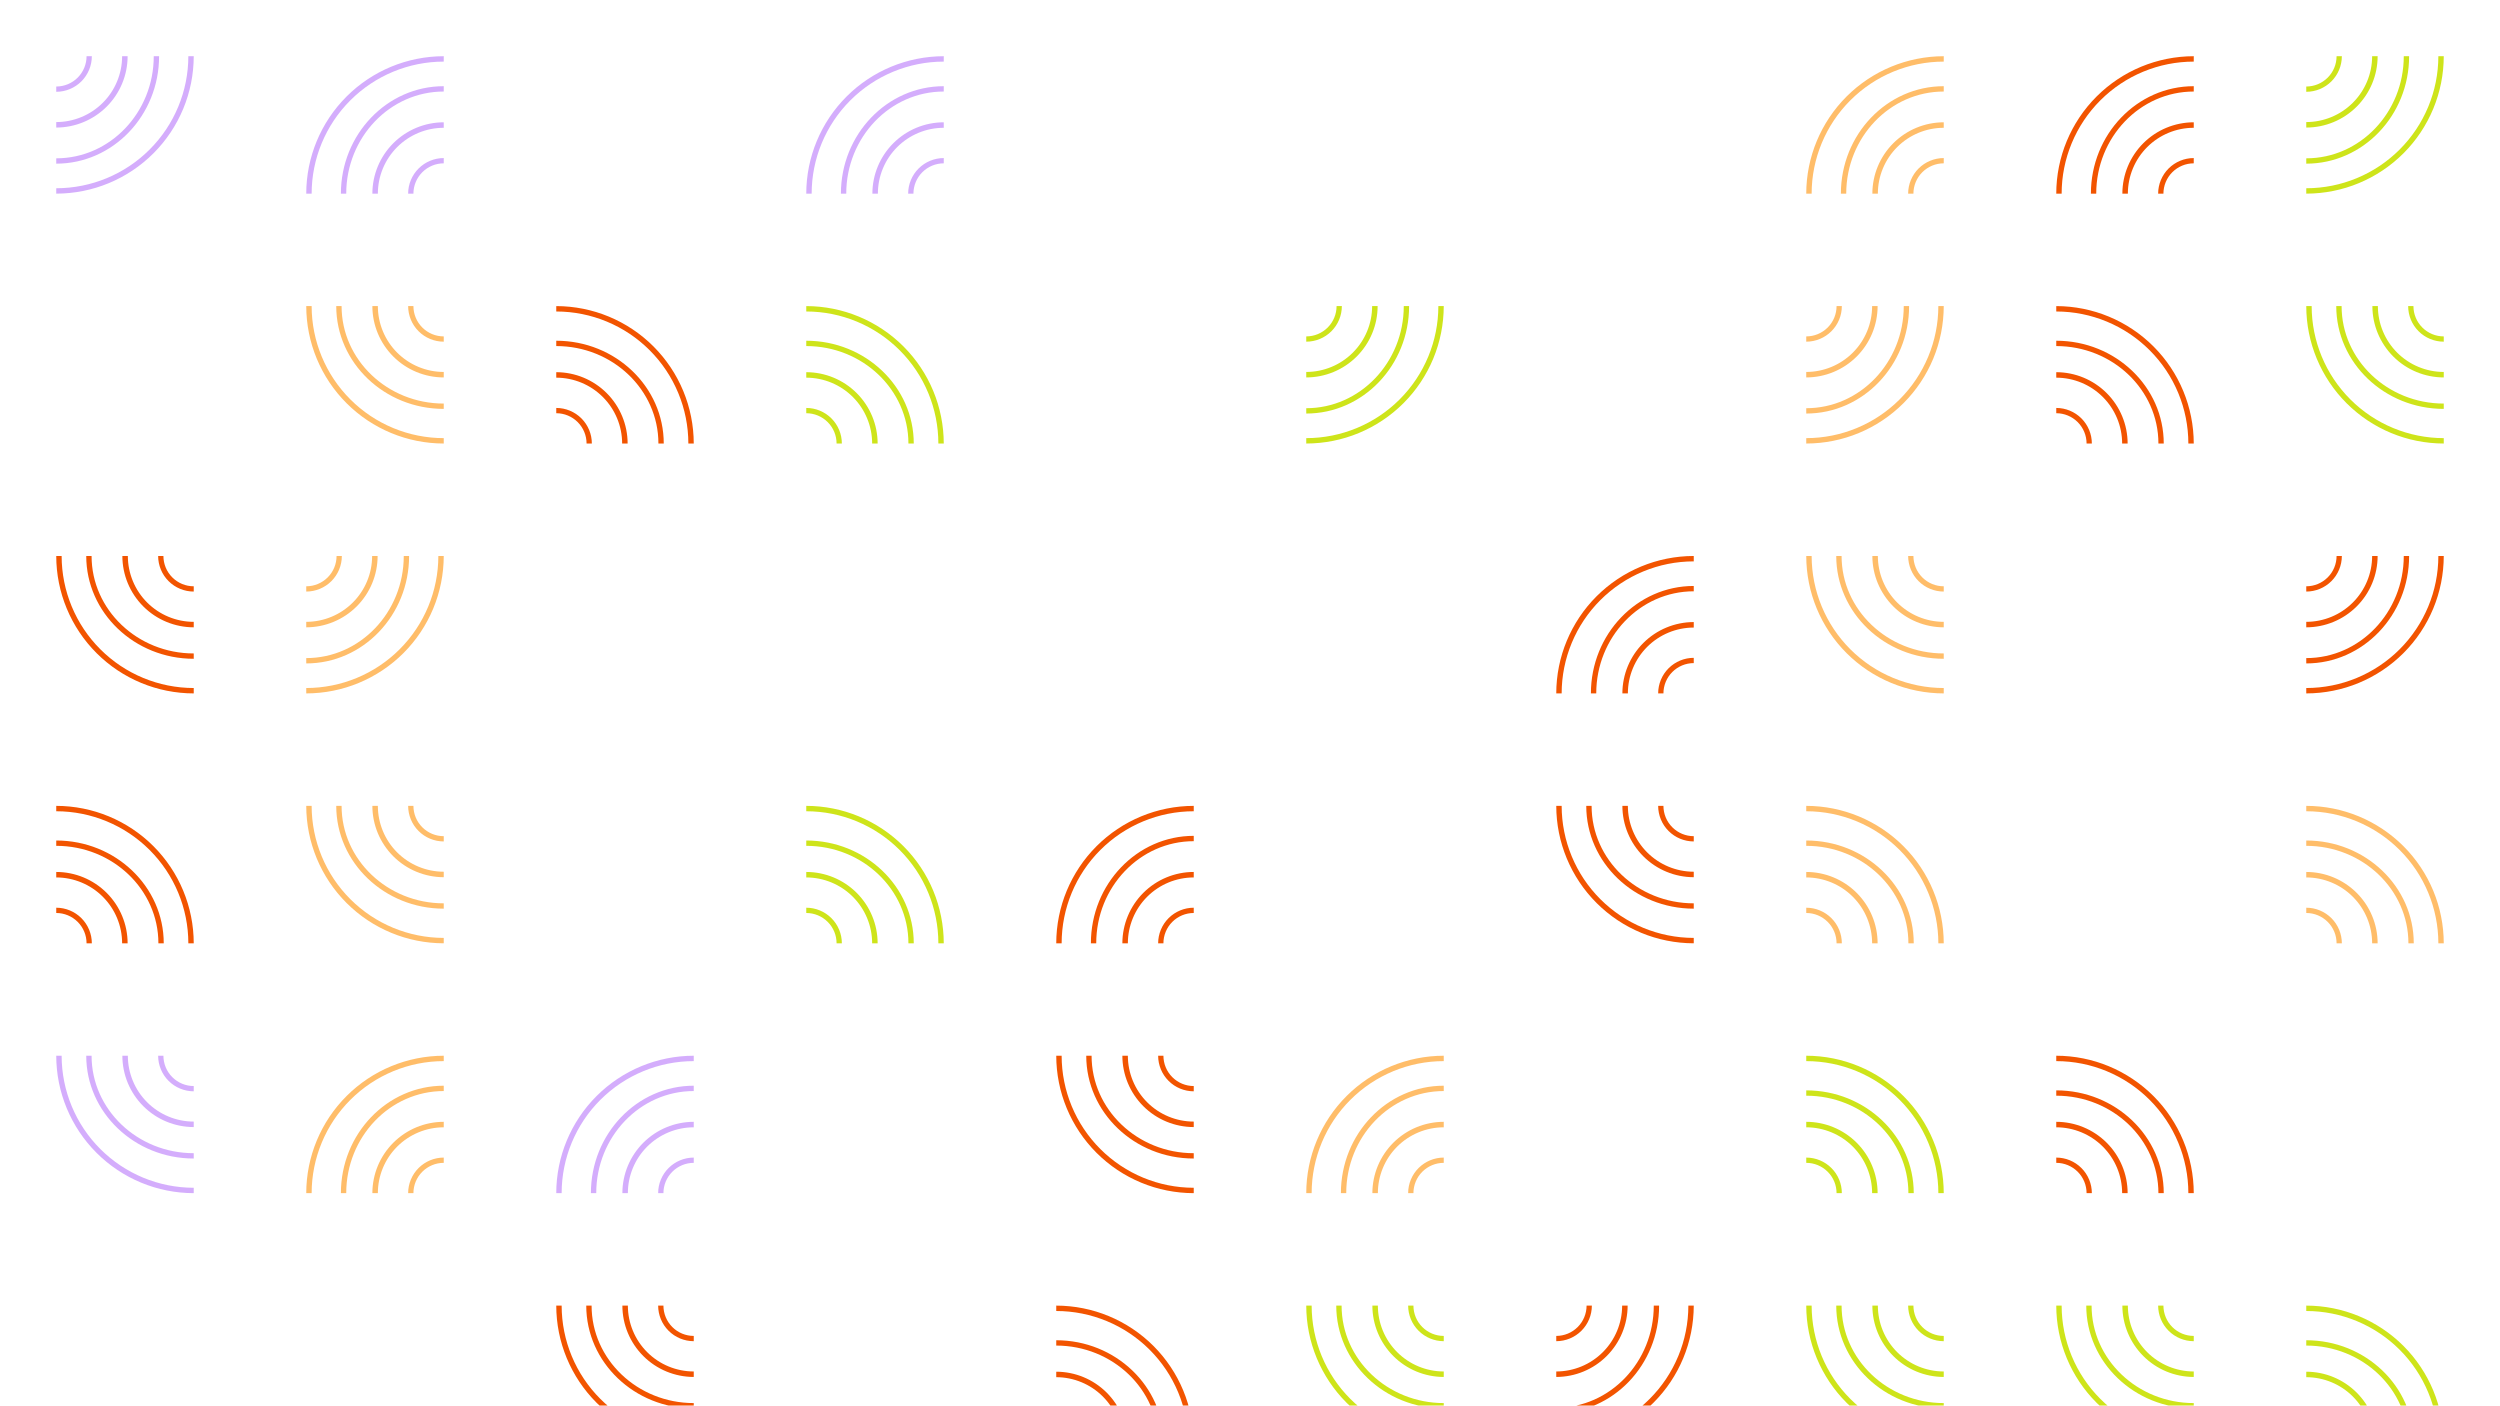<svg width="1366" height="768" viewBox="0 0 1366 768" fill="none" xmlns="http://www.w3.org/2000/svg">
<g clip-path="url(#clip0_58_1456)">
<g clip-path="url(#clip1_58_1456)">
<path d="M30.729 105.808V102.863C49.867 102.841 68.215 95.233 81.747 81.707C95.279 68.181 102.891 49.843 102.913 30.714L105.859 30.714C105.837 50.623 97.914 69.711 83.829 83.789C69.745 97.867 50.648 105.785 30.729 105.808Z" fill="#D4ADFC"/>
<path d="M30.73 89.425L30.73 86.509C60.105 86.509 84.01 61.478 84.01 30.714H86.927C86.927 63.088 61.718 89.425 30.73 89.425Z" fill="#D4ADFC"/>
<path d="M30.729 69.698V66.699C40.274 66.689 49.426 62.894 56.175 56.148C62.925 49.402 66.721 40.255 66.731 30.714L69.731 30.714C69.72 41.05 65.607 50.959 58.295 58.267C50.983 65.575 41.07 69.686 30.729 69.698Z" fill="#D4ADFC"/>
<path d="M30.729 50.157V47.277C35.123 47.272 39.334 45.526 42.441 42.42C45.547 39.315 47.295 35.106 47.3 30.714H50.181C50.175 35.869 48.124 40.811 44.477 44.456C40.831 48.101 35.886 50.151 30.729 50.157Z" fill="#D4ADFC"/>
</g>
<g clip-path="url(#clip2_58_1456)">
<path d="M242.463 30.714V33.66C223.325 33.681 204.978 41.289 191.445 54.815C177.913 68.341 170.301 86.679 170.28 105.808H167.333C167.355 85.899 175.278 66.811 189.363 52.733C203.448 38.656 222.544 30.737 242.463 30.714Z" fill="#D4ADFC"/>
<path d="M242.463 47.097V50.013C213.087 50.013 189.182 75.044 189.182 105.808H186.266C186.266 73.434 211.474 47.097 242.463 47.097Z" fill="#D4ADFC"/>
<path d="M242.463 66.825V69.823C232.918 69.834 223.767 73.628 217.017 80.374C210.268 87.121 206.471 96.267 206.461 105.808H203.461C203.473 95.472 207.586 85.564 214.897 78.255C222.209 70.947 232.123 66.836 242.463 66.825Z" fill="#D4ADFC"/>
<path d="M242.463 86.365V89.245C238.07 89.25 233.858 90.997 230.751 94.102C227.645 97.207 225.897 101.417 225.892 105.808H223.011C223.017 100.653 225.069 95.711 228.715 92.067C232.362 88.422 237.306 86.371 242.463 86.365Z" fill="#D4ADFC"/>
</g>
<g clip-path="url(#clip3_58_1456)">
<path d="M167.333 167.251H170.279C170.301 186.38 177.913 204.718 191.445 218.244C204.978 231.77 223.325 239.378 242.463 239.4V242.345C222.544 242.322 203.448 234.403 189.363 220.326C175.278 206.248 167.355 187.16 167.333 167.251Z" fill="#FFBD69"/>
<path d="M183.723 167.251H186.641C186.641 196.613 211.684 220.506 242.463 220.506V223.421C210.074 223.421 183.723 198.225 183.723 167.251Z" fill="#FFBD69"/>
<path d="M203.461 167.251H206.461C206.471 176.792 210.268 185.939 217.017 192.685C223.767 199.431 232.918 203.226 242.463 203.236V206.235C232.122 206.223 222.209 202.112 214.897 194.804C207.585 187.495 203.472 177.587 203.461 167.251Z" fill="#FFBD69"/>
<path d="M223.011 167.251H225.892C225.897 171.643 227.645 175.852 230.751 178.957C233.858 182.062 238.07 183.809 242.463 183.814V186.694C237.306 186.688 232.362 184.638 228.715 180.993C225.068 177.348 223.017 172.406 223.011 167.251Z" fill="#FFBD69"/>
</g>
<g clip-path="url(#clip4_58_1456)">
<path d="M515.671 30.714V33.66C496.533 33.681 478.185 41.289 464.653 54.815C451.121 68.341 443.509 86.679 443.487 105.808H440.541C440.563 85.899 448.486 66.811 462.57 52.733C476.655 38.656 495.752 30.737 515.671 30.714Z" fill="#D4ADFC"/>
<path d="M515.67 47.097V50.013C486.295 50.013 462.39 75.044 462.39 105.808H459.473C459.473 73.434 484.682 47.097 515.67 47.097Z" fill="#D4ADFC"/>
<path d="M515.671 66.825V69.823C506.126 69.834 496.974 73.628 490.225 80.374C483.475 87.121 479.679 96.267 479.668 105.808H476.668C476.68 95.472 480.793 85.564 488.105 78.255C495.417 70.947 505.33 66.836 515.671 66.825Z" fill="#D4ADFC"/>
<path d="M515.671 86.365V89.245C511.277 89.25 507.065 90.997 503.959 94.102C500.852 97.207 499.105 101.417 499.1 105.808H496.219C496.225 100.653 498.276 95.711 501.923 92.067C505.569 88.422 510.514 86.371 515.671 86.365Z" fill="#D4ADFC"/>
</g>
<g clip-path="url(#clip5_58_1456)">
<path d="M379.067 242.345H376.12C376.098 223.216 368.487 204.878 354.954 191.352C341.422 177.826 323.074 170.218 303.937 170.197V167.251C323.855 167.274 342.952 175.193 357.037 189.27C371.121 203.348 379.044 222.436 379.067 242.345Z" fill="#F25400"/>
<path d="M362.676 242.345H359.758C359.758 212.983 334.715 189.09 303.937 189.09V186.175C336.326 186.175 362.676 211.371 362.676 242.345Z" fill="#F25400"/>
<path d="M342.939 242.345H339.939C339.928 232.804 336.132 223.657 329.382 216.911C322.633 210.165 313.482 206.37 303.937 206.36V203.361C314.277 203.373 324.191 207.484 331.502 214.792C338.814 222.101 342.927 232.009 342.939 242.345Z" fill="#F25400"/>
<path d="M323.388 242.345H320.507C320.502 237.954 318.755 233.744 315.648 230.639C312.542 227.534 308.33 225.787 303.937 225.782V222.902C309.094 222.908 314.038 224.959 317.685 228.603C321.331 232.248 323.382 237.19 323.388 242.345Z" fill="#F25400"/>
</g>
<g clip-path="url(#clip6_58_1456)">
<path d="M515.671 242.345H512.724C512.702 223.216 505.091 204.878 491.558 191.352C478.026 177.826 459.678 170.218 440.541 170.197V167.251C460.459 167.274 479.556 175.193 493.641 189.27C507.725 203.348 515.648 222.436 515.671 242.345Z" fill="#CEE41A"/>
<path d="M499.28 242.345H496.362C496.362 212.983 471.319 189.09 440.541 189.09V186.175C472.93 186.175 499.28 211.371 499.28 242.345Z" fill="#CEE41A"/>
<path d="M479.543 242.345H476.543C476.532 232.804 472.736 223.657 465.986 216.911C459.237 210.165 450.086 206.37 440.541 206.36V203.361C450.881 203.373 460.795 207.484 468.106 214.792C475.418 222.101 479.531 232.009 479.543 242.345Z" fill="#CEE41A"/>
<path d="M459.992 242.345H457.111C457.106 237.954 455.359 233.744 452.252 230.639C449.146 227.534 444.934 225.787 440.541 225.782V222.902C445.698 222.908 450.642 224.959 454.289 228.603C457.935 232.248 459.986 237.19 459.992 242.345Z" fill="#CEE41A"/>
</g>
<g clip-path="url(#clip7_58_1456)">
<path d="M713.736 242.345V239.4C732.874 239.378 751.222 231.77 764.754 218.244C778.286 204.718 785.898 186.38 785.92 167.251H788.866C788.844 187.16 780.921 206.248 766.836 220.326C752.752 234.403 733.655 242.322 713.736 242.345Z" fill="#CEE41A"/>
<path d="M713.736 225.962V223.046C743.112 223.046 767.017 198.015 767.017 167.251H769.934C769.934 199.625 744.725 225.962 713.736 225.962Z" fill="#CEE41A"/>
<path d="M713.736 206.235V203.236C723.281 203.226 732.432 199.431 739.182 192.685C745.931 185.939 749.728 176.792 749.738 167.251H752.738C752.727 177.587 748.614 187.495 741.302 194.804C733.99 202.112 724.076 206.223 713.736 206.235Z" fill="#CEE41A"/>
<path d="M713.737 186.694V183.814C718.13 183.809 722.342 182.062 725.448 178.957C728.555 175.852 730.302 171.642 730.307 167.251H733.188C733.183 172.406 731.131 177.348 727.485 180.993C723.838 184.637 718.894 186.688 713.737 186.694Z" fill="#CEE41A"/>
</g>
<g clip-path="url(#clip8_58_1456)">
<path d="M1062.06 30.714V33.66C1042.92 33.681 1024.58 41.289 1011.04 54.815C997.512 68.341 989.9 86.679 989.878 105.808H986.932C986.954 85.899 994.877 66.811 1008.96 52.733C1023.05 38.656 1042.14 30.737 1062.06 30.714Z" fill="#FFBD69"/>
<path d="M1062.06 47.097V50.013C1032.69 50.013 1008.78 75.044 1008.78 105.808H1005.86C1005.86 73.434 1031.07 47.097 1062.06 47.097Z" fill="#FFBD69"/>
<path d="M1062.06 66.825V69.823C1052.52 69.834 1043.37 73.628 1036.62 80.374C1029.87 87.121 1026.07 96.267 1026.06 105.808H1023.06C1023.07 95.472 1027.18 85.564 1034.5 78.255C1041.81 70.947 1051.72 66.836 1062.06 66.825Z" fill="#FFBD69"/>
<path d="M1062.06 86.365V89.245C1057.67 89.25 1053.46 90.997 1050.35 94.102C1047.24 97.207 1045.5 101.417 1045.49 105.808H1042.61C1042.62 100.653 1044.67 95.711 1048.31 92.067C1051.96 88.422 1056.9 86.371 1062.06 86.365Z" fill="#FFBD69"/>
</g>
<g clip-path="url(#clip9_58_1456)">
<path d="M986.932 242.345V239.4C1006.07 239.378 1024.42 231.77 1037.95 218.244C1051.48 204.718 1059.09 186.38 1059.11 167.251H1062.06C1062.04 187.16 1054.12 206.248 1040.03 220.326C1025.95 234.403 1006.85 242.322 986.932 242.345Z" fill="#FFBD69"/>
<path d="M986.932 225.962V223.046C1016.31 223.046 1040.21 198.015 1040.21 167.251H1043.13C1043.13 199.625 1017.92 225.962 986.932 225.962Z" fill="#FFBD69"/>
<path d="M986.931 206.235V203.236C996.477 203.226 1005.63 199.431 1012.38 192.685C1019.13 185.939 1022.92 176.792 1022.93 167.251H1025.93C1025.92 177.587 1021.81 187.495 1014.5 194.804C1007.19 202.112 997.272 206.223 986.931 206.235Z" fill="#FFBD69"/>
<path d="M986.932 186.694V183.814C991.325 183.809 995.537 182.062 998.644 178.957C1001.75 175.852 1003.5 171.642 1003.5 167.251H1006.38C1006.38 172.406 1004.33 177.348 1000.68 180.993C997.033 184.637 992.089 186.688 986.932 186.694Z" fill="#FFBD69"/>
</g>
<g clip-path="url(#clip10_58_1456)">
<path d="M1198.67 30.714V33.66C1179.53 33.681 1161.18 41.289 1147.65 54.815C1134.12 68.341 1126.5 86.679 1126.48 105.808H1123.54C1123.56 85.899 1131.48 66.811 1145.57 52.733C1159.65 38.656 1178.75 30.737 1198.67 30.714Z" fill="#F25400"/>
<path d="M1198.67 47.097V50.013C1169.29 50.013 1145.38 75.044 1145.38 105.808H1142.47C1142.47 73.434 1167.68 47.097 1198.67 47.097Z" fill="#F25400"/>
<path d="M1198.67 66.825V69.823C1189.12 69.834 1179.97 73.628 1173.22 80.374C1166.47 87.121 1162.67 96.267 1162.66 105.808H1159.66C1159.67 95.472 1163.79 85.564 1171.1 78.255C1178.41 70.947 1188.32 66.836 1198.67 66.825Z" fill="#F25400"/>
<path d="M1198.66 86.365V89.245C1194.27 89.25 1190.06 90.997 1186.95 94.102C1183.85 97.207 1182.1 101.417 1182.09 105.808H1179.21C1179.22 100.653 1181.27 95.711 1184.92 92.067C1188.56 88.422 1193.51 86.371 1198.66 86.365Z" fill="#F25400"/>
</g>
<g clip-path="url(#clip11_58_1456)">
<path d="M1260.14 105.808V102.863C1279.28 102.841 1297.62 95.233 1311.16 81.707C1324.69 68.181 1332.3 49.843 1332.32 30.714L1335.27 30.714C1335.25 50.623 1327.32 69.711 1313.24 83.789C1299.15 97.867 1280.06 105.785 1260.14 105.808Z" fill="#CEE41A"/>
<path d="M1260.14 89.425V86.509C1289.51 86.509 1313.42 61.478 1313.42 30.714H1316.34C1316.34 63.088 1291.13 89.425 1260.14 89.425Z" fill="#CEE41A"/>
<path d="M1260.14 69.698V66.699C1269.68 66.689 1278.83 62.894 1285.58 56.148C1292.33 49.402 1296.13 40.255 1296.14 30.714L1299.14 30.714C1299.13 41.05 1295.02 50.959 1287.7 58.267C1280.39 65.575 1270.48 69.686 1260.14 69.698Z" fill="#CEE41A"/>
<path d="M1260.14 50.157V47.277C1264.53 47.272 1268.74 45.526 1271.85 42.42C1274.96 39.315 1276.7 35.106 1276.71 30.714H1279.59C1279.58 35.869 1277.53 40.811 1273.89 44.456C1270.24 48.101 1265.3 50.151 1260.14 50.157Z" fill="#CEE41A"/>
</g>
<g clip-path="url(#clip12_58_1456)">
<path d="M1198.67 242.345H1195.72C1195.7 223.216 1188.09 204.878 1174.55 191.352C1161.02 177.826 1142.67 170.218 1123.54 170.197V167.251C1143.45 167.274 1162.55 175.193 1176.64 189.27C1190.72 203.348 1198.64 222.436 1198.67 242.345Z" fill="#F25400"/>
<path d="M1182.27 242.345H1179.36C1179.36 212.983 1154.31 189.09 1123.54 189.09V186.175C1155.92 186.175 1182.27 211.371 1182.27 242.345Z" fill="#F25400"/>
<path d="M1162.54 242.345H1159.54C1159.53 232.804 1155.73 223.657 1148.98 216.911C1142.23 210.165 1133.08 206.37 1123.54 206.36V203.361C1133.88 203.373 1143.79 207.484 1151.1 214.792C1158.41 222.101 1162.53 232.009 1162.54 242.345Z" fill="#F25400"/>
<path d="M1142.99 242.345H1140.11C1140.1 237.954 1138.35 233.744 1135.25 230.639C1132.14 227.534 1127.93 225.787 1123.54 225.782V222.902C1128.69 222.908 1133.64 224.959 1137.28 228.603C1140.93 232.248 1142.98 237.19 1142.99 242.345Z" fill="#F25400"/>
</g>
<g clip-path="url(#clip13_58_1456)">
<path d="M1260.14 167.251H1263.09C1263.11 186.38 1270.72 204.718 1284.25 218.244C1297.78 231.77 1316.13 239.378 1335.27 239.4V242.345C1315.35 242.322 1296.25 234.403 1282.17 220.326C1268.08 206.248 1260.16 187.16 1260.14 167.251Z" fill="#CEE41A"/>
<path d="M1276.53 167.251H1279.45C1279.45 196.613 1304.49 220.506 1335.27 220.506V223.421C1302.88 223.421 1276.53 198.225 1276.53 167.251Z" fill="#CEE41A"/>
<path d="M1296.27 167.251H1299.27C1299.28 176.792 1303.07 185.939 1309.82 192.685C1316.57 199.431 1325.72 203.226 1335.27 203.236V206.235C1324.93 206.223 1315.01 202.112 1307.7 194.804C1300.39 187.495 1296.28 177.587 1296.27 167.251Z" fill="#CEE41A"/>
<path d="M1315.82 167.251H1318.7C1318.7 171.643 1320.45 175.852 1323.56 178.957C1326.66 182.062 1330.88 183.809 1335.27 183.814V186.694C1330.11 186.688 1325.17 184.638 1321.52 180.993C1317.87 177.348 1315.82 172.406 1315.82 167.251Z" fill="#CEE41A"/>
</g>
<g clip-path="url(#clip14_58_1456)">
<path d="M30.729 303.788H33.676C33.697 322.917 41.309 341.255 54.842 354.781C68.374 368.307 86.722 375.915 105.859 375.937V378.882C85.941 378.859 66.844 370.94 52.759 356.863C38.675 342.785 30.752 323.697 30.729 303.788Z" fill="#F25400"/>
<path d="M47.12 303.788H50.038C50.038 333.15 75.081 357.043 105.859 357.043V359.958C73.47 359.958 47.12 334.762 47.12 303.788Z" fill="#F25400"/>
<path d="M66.857 303.788H69.857C69.868 313.329 73.664 322.476 80.413 329.222C87.163 335.968 96.314 339.763 105.859 339.773V342.772C95.519 342.76 85.605 338.649 78.294 331.341C70.982 324.032 66.869 314.124 66.857 303.788Z" fill="#F25400"/>
<path d="M86.407 303.788H89.289C89.294 308.179 91.041 312.389 94.148 315.494C97.254 318.599 101.466 320.346 105.859 320.351V323.231C100.702 323.225 95.758 321.174 92.111 317.53C88.465 313.885 86.413 308.943 86.407 303.788Z" fill="#F25400"/>
</g>
<g clip-path="url(#clip15_58_1456)">
<path d="M167.333 378.882V375.937C186.471 375.915 204.818 368.307 218.351 354.781C231.883 341.255 239.495 322.917 239.516 303.788H242.463C242.44 323.697 234.518 342.785 220.433 356.863C206.348 370.94 187.252 378.859 167.333 378.882Z" fill="#FFBD69"/>
<path d="M167.333 362.499V359.583C196.709 359.583 220.614 334.552 220.614 303.788H223.53C223.53 336.162 198.322 362.499 167.333 362.499Z" fill="#FFBD69"/>
<path d="M167.333 342.772V339.773C176.878 339.763 186.029 335.968 192.779 329.222C199.528 322.476 203.324 313.329 203.335 303.788H206.335C206.323 314.124 202.21 324.032 194.899 331.341C187.587 338.649 177.673 342.76 167.333 342.772Z" fill="#FFBD69"/>
<path d="M167.333 323.231V320.351C171.726 320.346 175.938 318.599 179.045 315.494C182.151 312.389 183.898 308.179 183.903 303.788H186.785C186.779 308.943 184.727 313.885 181.081 317.53C177.434 321.174 172.49 323.225 167.333 323.231Z" fill="#FFBD69"/>
</g>
<g clip-path="url(#clip16_58_1456)">
<path d="M105.859 515.419H102.913C102.891 496.29 95.279 477.952 81.747 464.426C68.215 450.9 49.867 443.292 30.73 443.27L30.73 440.325C50.648 440.348 69.745 448.267 83.83 462.344C97.914 476.422 105.837 495.51 105.859 515.419Z" fill="#F25400"/>
<path d="M89.469 515.419H86.551C86.551 486.057 61.508 462.164 30.73 462.164V459.249C63.119 459.249 89.469 484.445 89.469 515.419Z" fill="#F25400"/>
<path d="M69.732 515.419H66.732C66.721 505.878 62.925 496.731 56.175 489.985C49.426 483.239 40.275 479.444 30.73 479.434L30.73 476.435C41.07 476.447 50.983 480.558 58.295 487.866C65.607 495.174 69.72 505.083 69.732 515.419Z" fill="#F25400"/>
<path d="M50.181 515.419H47.3C47.295 511.027 45.548 506.818 42.441 503.713C39.335 500.608 35.123 498.861 30.73 498.856V495.976C35.887 495.982 40.831 498.032 44.477 501.677C48.124 505.322 50.175 510.264 50.181 515.419Z" fill="#F25400"/>
</g>
<g clip-path="url(#clip17_58_1456)">
<path d="M167.333 440.325H170.279C170.301 459.454 177.913 477.792 191.445 491.318C204.978 504.844 223.325 512.452 242.463 512.473V515.419C222.544 515.396 203.448 507.477 189.363 493.399C175.278 479.322 167.355 460.234 167.333 440.325Z" fill="#FFBD69"/>
<path d="M183.723 440.325H186.641C186.641 469.687 211.684 493.58 242.463 493.58V496.495C210.074 496.495 183.723 471.299 183.723 440.325Z" fill="#FFBD69"/>
<path d="M203.461 440.325H206.461C206.471 449.866 210.268 459.013 217.017 465.759C223.767 472.505 232.918 476.299 242.463 476.31V479.308C232.122 479.297 222.209 475.186 214.897 467.878C207.585 460.569 203.472 450.661 203.461 440.325Z" fill="#FFBD69"/>
<path d="M223.011 440.325H225.892C225.897 444.716 227.645 448.926 230.751 452.031C233.858 455.136 238.07 456.883 242.463 456.888V459.768C237.306 459.762 232.362 457.711 228.715 454.067C225.068 450.422 223.017 445.48 223.011 440.325Z" fill="#FFBD69"/>
</g>
<g clip-path="url(#clip18_58_1456)">
<path d="M515.671 515.419H512.724C512.702 496.29 505.091 477.952 491.558 464.426C478.026 450.9 459.678 443.292 440.541 443.27V440.325C460.459 440.348 479.556 448.267 493.641 462.344C507.725 476.422 515.648 495.51 515.671 515.419Z" fill="#CEE41A"/>
<path d="M499.28 515.419H496.362C496.362 486.057 471.319 462.164 440.541 462.164V459.249C472.93 459.249 499.28 484.445 499.28 515.419Z" fill="#CEE41A"/>
<path d="M479.543 515.419H476.543C476.532 505.878 472.736 496.731 465.986 489.985C459.237 483.239 450.086 479.444 440.541 479.434V476.435C450.881 476.447 460.795 480.558 468.106 487.866C475.418 495.174 479.531 505.083 479.543 515.419Z" fill="#CEE41A"/>
<path d="M459.992 515.419H457.111C457.106 511.027 455.359 506.818 452.252 503.713C449.146 500.608 444.934 498.861 440.541 498.856V495.976C445.698 495.982 450.642 498.032 454.289 501.677C457.935 505.322 459.986 510.264 459.992 515.419Z" fill="#CEE41A"/>
</g>
<g clip-path="url(#clip19_58_1456)">
<path d="M652.262 440.325V443.27C633.125 443.292 614.777 450.9 601.245 464.426C587.712 477.952 580.1 496.29 580.079 515.419H577.132C577.155 495.51 585.077 476.422 599.162 462.344C613.247 448.267 632.344 440.348 652.262 440.325Z" fill="#F25400"/>
<path d="M652.262 456.708V459.624C622.886 459.624 598.981 484.655 598.981 515.419H596.065C596.065 483.045 621.273 456.708 652.262 456.708Z" fill="#F25400"/>
<path d="M652.262 476.435V479.434C642.717 479.444 633.566 483.239 626.817 489.985C620.067 496.731 616.271 505.878 616.26 515.419H613.26C613.272 505.083 617.385 495.175 624.697 487.866C632.008 480.558 641.922 476.447 652.262 476.435Z" fill="#F25400"/>
<path d="M652.262 495.976V498.856C647.869 498.861 643.657 500.608 640.551 503.713C637.444 506.818 635.697 511.027 635.692 515.419H632.811C632.817 510.264 634.868 505.322 638.514 501.677C642.161 498.032 647.105 495.982 652.262 495.976Z" fill="#F25400"/>
</g>
<g clip-path="url(#clip20_58_1456)">
<path d="M925.47 303.788V306.733C906.332 306.755 887.985 314.363 874.452 327.889C860.92 341.415 853.308 359.753 853.286 378.882H850.34C850.362 358.973 858.285 339.885 872.37 325.807C886.454 311.73 905.551 303.811 925.47 303.788Z" fill="#F25400"/>
<path d="M925.47 320.171V323.087C896.094 323.087 872.189 348.118 872.189 378.882H869.272C869.272 346.508 894.481 320.171 925.47 320.171Z" fill="#F25400"/>
<path d="M925.47 339.898V342.897C915.925 342.907 906.774 346.702 900.024 353.448C893.275 360.194 889.478 369.341 889.468 378.882H886.468C886.48 368.546 890.592 358.638 897.904 351.329C905.216 344.021 915.13 339.91 925.47 339.898Z" fill="#F25400"/>
<path d="M925.469 359.439V362.319C921.076 362.324 916.864 364.071 913.758 367.176C910.651 370.281 908.904 374.491 908.899 378.882H906.018C906.024 373.727 908.075 368.785 911.721 365.14C915.368 361.496 920.312 359.445 925.469 359.439Z" fill="#F25400"/>
</g>
<g clip-path="url(#clip21_58_1456)">
<path d="M986.932 303.788H989.878C989.9 322.917 997.512 341.255 1011.04 354.781C1024.58 368.307 1042.92 375.915 1062.06 375.937V378.882C1042.14 378.859 1023.05 370.94 1008.96 356.863C994.877 342.785 986.954 323.697 986.932 303.788Z" fill="#FFBD69"/>
<path d="M1003.32 303.788H1006.24C1006.24 333.15 1031.28 357.043 1062.06 357.043V359.958C1029.67 359.958 1003.32 334.762 1003.32 303.788Z" fill="#FFBD69"/>
<path d="M1023.06 303.788H1026.06C1026.07 313.329 1029.87 322.476 1036.62 329.222C1043.37 335.968 1052.52 339.763 1062.06 339.773V342.772C1051.72 342.76 1041.81 338.649 1034.5 331.341C1027.18 324.032 1023.07 314.124 1023.06 303.788Z" fill="#FFBD69"/>
<path d="M1042.61 303.788H1045.49C1045.5 308.179 1047.24 312.389 1050.35 315.494C1053.46 318.599 1057.67 320.346 1062.06 320.351V323.231C1056.9 323.225 1051.96 321.174 1048.31 317.53C1044.67 313.885 1042.62 308.943 1042.61 303.788Z" fill="#FFBD69"/>
</g>
<g clip-path="url(#clip22_58_1456)">
<path d="M850.34 440.325H853.286C853.308 459.454 860.92 477.792 874.452 491.318C887.984 504.844 906.332 512.452 925.47 512.473V515.419C905.551 515.396 886.454 507.477 872.37 493.399C858.285 479.322 850.362 460.234 850.34 440.325Z" fill="#F25400"/>
<path d="M866.73 440.325H869.648C869.648 469.687 894.691 493.58 925.47 493.58V496.495C893.08 496.495 866.73 471.299 866.73 440.325Z" fill="#F25400"/>
<path d="M886.467 440.325H889.467C889.478 449.866 893.274 459.013 900.024 465.759C906.773 472.505 915.925 476.299 925.47 476.31V479.308C915.129 479.297 905.216 475.186 897.904 467.878C890.592 460.569 886.479 450.661 886.467 440.325Z" fill="#F25400"/>
<path d="M906.018 440.325H908.899C908.904 444.716 910.651 448.926 913.758 452.031C916.865 455.136 921.076 456.883 925.47 456.888V459.768C920.313 459.762 915.368 457.711 911.722 454.067C908.075 450.422 906.024 445.48 906.018 440.325Z" fill="#F25400"/>
</g>
<g clip-path="url(#clip23_58_1456)">
<path d="M1062.06 515.419H1059.12C1059.09 496.29 1051.48 477.952 1037.95 464.426C1024.42 450.9 1006.07 443.292 986.932 443.27V440.325C1006.85 440.348 1025.95 448.267 1040.03 462.344C1054.12 476.422 1062.04 495.51 1062.06 515.419Z" fill="#FFBD69"/>
<path d="M1045.67 515.419H1042.75C1042.75 486.057 1017.71 462.164 986.932 462.164V459.249C1019.32 459.249 1045.67 484.445 1045.67 515.419Z" fill="#FFBD69"/>
<path d="M1025.93 515.419H1022.93C1022.92 505.878 1019.13 496.731 1012.38 489.985C1005.63 483.239 996.477 479.444 986.932 479.434V476.435C997.272 476.447 1007.19 480.558 1014.5 487.866C1021.81 495.174 1025.92 505.083 1025.93 515.419Z" fill="#FFBD69"/>
<path d="M1006.38 515.419H1003.5C1003.5 511.027 1001.75 506.818 998.643 503.713C995.537 500.608 991.325 498.861 986.932 498.856V495.976C992.089 495.982 997.033 498.032 1000.68 501.677C1004.33 505.322 1006.38 510.264 1006.38 515.419Z" fill="#FFBD69"/>
</g>
<g clip-path="url(#clip24_58_1456)">
<path d="M1260.14 378.882V375.937C1279.28 375.915 1297.62 368.307 1311.16 354.781C1324.69 341.255 1332.3 322.917 1332.32 303.788H1335.27C1335.25 323.697 1327.32 342.785 1313.24 356.863C1299.15 370.94 1280.06 378.859 1260.14 378.882Z" fill="#F25400"/>
<path d="M1260.14 362.499V359.583C1289.51 359.583 1313.42 334.552 1313.42 303.788H1316.34C1316.34 336.162 1291.13 362.499 1260.14 362.499Z" fill="#F25400"/>
<path d="M1260.14 342.772V339.773C1269.68 339.763 1278.83 335.968 1285.58 329.222C1292.33 322.476 1296.13 313.329 1296.14 303.788H1299.14C1299.13 314.124 1295.02 324.032 1287.7 331.341C1280.39 338.649 1270.48 342.76 1260.14 342.772Z" fill="#F25400"/>
<path d="M1260.14 323.231V320.351C1264.53 320.346 1268.74 318.599 1271.85 315.494C1274.96 312.389 1276.7 308.179 1276.71 303.788H1279.59C1279.58 308.943 1277.53 313.885 1273.89 317.53C1270.24 321.174 1265.3 323.225 1260.14 323.231Z" fill="#F25400"/>
</g>
<g clip-path="url(#clip25_58_1456)">
<path d="M1335.27 515.419H1332.32C1332.3 496.29 1324.69 477.952 1311.16 464.426C1297.62 450.9 1279.28 443.292 1260.14 443.27V440.325C1280.06 440.348 1299.15 448.267 1313.24 462.344C1327.32 476.422 1335.25 495.51 1335.27 515.419Z" fill="#FFBD69"/>
<path d="M1318.88 515.419H1315.96C1315.96 486.057 1290.92 462.164 1260.14 462.164V459.249C1292.53 459.249 1318.88 484.445 1318.88 515.419Z" fill="#FFBD69"/>
<path d="M1299.14 515.419H1296.14C1296.13 505.878 1292.33 496.731 1285.58 489.985C1278.84 483.239 1269.68 479.444 1260.14 479.434V476.435C1270.48 476.447 1280.39 480.558 1287.7 487.866C1295.02 495.174 1299.13 505.083 1299.14 515.419Z" fill="#FFBD69"/>
<path d="M1279.59 515.419H1276.71C1276.7 511.027 1274.96 506.818 1271.85 503.713C1268.74 500.608 1264.53 498.861 1260.14 498.856V495.976C1265.3 495.982 1270.24 498.032 1273.89 501.677C1277.53 505.322 1279.58 510.264 1279.59 515.419Z" fill="#FFBD69"/>
</g>
<g clip-path="url(#clip26_58_1456)">
<path d="M30.729 576.851H33.676C33.697 595.979 41.309 614.318 54.842 627.843C68.374 641.369 86.722 648.977 105.859 648.999V651.944C85.941 651.921 66.844 644.003 52.759 629.925C38.675 615.847 30.752 596.76 30.729 576.851Z" fill="#D4ADFC"/>
<path d="M47.12 576.851H50.038C50.038 606.212 75.081 630.105 105.859 630.105V633.02C73.47 633.02 47.12 607.824 47.12 576.851Z" fill="#D4ADFC"/>
<path d="M66.857 576.851H69.857C69.868 586.391 73.664 595.538 80.413 602.284C87.163 609.03 96.314 612.825 105.859 612.835V615.834C95.519 615.822 85.605 611.711 78.294 604.403C70.982 597.095 66.869 587.186 66.857 576.851Z" fill="#D4ADFC"/>
<path d="M86.407 576.851H89.289C89.294 581.242 91.041 585.452 94.148 588.557C97.254 591.662 101.466 593.408 105.859 593.413V596.293C100.702 596.287 95.758 594.237 92.111 590.592C88.465 586.947 86.413 582.005 86.407 576.851Z" fill="#D4ADFC"/>
</g>
<g clip-path="url(#clip27_58_1456)">
<path d="M242.463 576.851V579.796C223.325 579.817 204.978 587.425 191.445 600.951C177.913 614.477 170.301 632.816 170.28 651.944H167.333C167.355 632.035 175.278 612.948 189.363 598.87C203.448 584.792 222.544 576.873 242.463 576.851Z" fill="#FFBD69"/>
<path d="M242.463 593.233V596.15C213.087 596.15 189.182 621.18 189.182 651.944H186.266C186.266 619.57 211.474 593.233 242.463 593.233Z" fill="#FFBD69"/>
<path d="M242.463 612.961V615.959C232.918 615.97 223.767 619.764 217.017 626.51C210.268 633.257 206.471 642.403 206.461 651.944H203.461C203.473 641.609 207.586 631.7 214.897 624.392C222.209 617.083 232.123 612.972 242.463 612.961Z" fill="#FFBD69"/>
<path d="M242.463 632.501V635.381C238.07 635.386 233.858 637.133 230.751 640.238C227.645 643.343 225.897 647.553 225.892 651.944H223.011C223.017 646.789 225.069 641.847 228.715 638.203C232.362 634.558 237.306 632.507 242.463 632.501Z" fill="#FFBD69"/>
</g>
<g clip-path="url(#clip28_58_1456)">
<path d="M379.067 576.851V579.796C359.929 579.817 341.581 587.425 328.049 600.951C314.517 614.477 306.905 632.816 306.883 651.944H303.937C303.959 632.035 311.882 612.948 325.966 598.87C340.051 584.792 359.148 576.873 379.067 576.851Z" fill="#D4ADFC"/>
<path d="M379.066 593.233V596.15C349.691 596.15 325.786 621.18 325.786 651.944H322.869C322.869 619.57 348.078 593.233 379.066 593.233Z" fill="#D4ADFC"/>
<path d="M379.067 612.961V615.959C369.522 615.97 360.37 619.764 353.621 626.51C346.871 633.257 343.075 642.403 343.064 651.944H340.064C340.076 641.609 344.189 631.7 351.501 624.392C358.813 617.083 368.726 612.972 379.067 612.961Z" fill="#D4ADFC"/>
<path d="M379.067 632.501V635.381C374.673 635.386 370.461 637.133 367.355 640.238C364.248 643.343 362.501 647.553 362.496 651.944H359.615C359.621 646.789 361.672 641.847 365.319 638.203C368.965 634.558 373.91 632.507 379.067 632.501Z" fill="#D4ADFC"/>
</g>
<g clip-path="url(#clip29_58_1456)">
<path d="M303.937 713.388H306.883C306.905 732.516 314.517 750.855 328.049 764.38C341.582 777.906 359.929 785.514 379.067 785.536V788.481C359.148 788.458 340.052 780.54 325.967 766.462C311.882 752.384 303.959 733.297 303.937 713.388Z" fill="#F25400"/>
<path d="M320.327 713.387H323.245C323.245 742.749 348.288 766.642 379.067 766.642V769.557C346.678 769.557 320.327 744.361 320.327 713.387Z" fill="#F25400"/>
<path d="M340.065 713.387H343.065C343.075 722.928 346.872 732.075 353.621 738.821C360.371 745.567 369.522 749.362 379.067 749.372V752.371C368.726 752.359 358.813 748.248 351.501 740.94C344.189 733.632 340.076 723.723 340.065 713.387Z" fill="#F25400"/>
<path d="M359.615 713.388H362.496C362.501 717.779 364.249 721.989 367.355 725.094C370.462 728.199 374.674 729.945 379.067 729.95V732.83C373.91 732.824 368.966 730.774 365.319 727.129C361.672 723.484 359.621 718.542 359.615 713.388Z" fill="#F25400"/>
</g>
<g clip-path="url(#clip30_58_1456)">
<path d="M577.132 576.851H580.079C580.1 595.979 587.712 614.318 601.245 627.843C614.777 641.369 633.125 648.977 652.262 648.999V651.944C632.343 651.921 613.247 644.003 599.162 629.925C585.077 615.847 577.155 596.76 577.132 576.851Z" fill="#F25400"/>
<path d="M593.523 576.851H596.441C596.441 606.212 621.484 630.105 652.262 630.105V633.02C619.873 633.02 593.523 607.824 593.523 576.851Z" fill="#F25400"/>
<path d="M613.26 576.851H616.26C616.27 586.391 620.067 595.538 626.816 602.284C633.566 609.03 642.717 612.825 652.262 612.835V615.834C641.922 615.822 632.008 611.711 624.696 604.403C617.385 597.095 613.272 587.186 613.26 576.851Z" fill="#F25400"/>
<path d="M632.81 576.851H635.692C635.697 581.242 637.444 585.452 640.55 588.557C643.657 591.662 647.869 593.408 652.262 593.413V596.293C647.105 596.287 642.161 594.237 638.514 590.592C634.868 586.947 632.816 582.005 632.81 576.851Z" fill="#F25400"/>
</g>
<g clip-path="url(#clip31_58_1456)">
<path d="M788.866 576.851V579.796C769.729 579.817 751.381 587.425 737.849 600.951C724.316 614.477 716.704 632.816 716.683 651.944H713.736C713.759 632.035 721.681 612.948 735.766 598.87C749.851 584.792 768.948 576.873 788.866 576.851Z" fill="#FFBD69"/>
<path d="M788.866 593.233V596.15C759.49 596.15 735.585 621.18 735.585 651.944H732.669C732.669 619.57 757.877 593.233 788.866 593.233Z" fill="#FFBD69"/>
<path d="M788.866 612.961V615.959C779.321 615.97 770.17 619.764 763.421 626.51C756.671 633.257 752.875 642.403 752.864 651.944H749.864C749.876 641.609 753.989 631.7 761.301 624.392C768.613 617.083 778.526 612.972 788.866 612.961Z" fill="#FFBD69"/>
<path d="M788.866 632.501V635.381C784.473 635.386 780.261 637.133 777.154 640.238C774.048 643.343 772.3 647.553 772.295 651.944H769.414C769.42 646.789 771.471 641.847 775.118 638.203C778.765 634.558 783.709 632.507 788.866 632.501Z" fill="#FFBD69"/>
</g>
<g clip-path="url(#clip32_58_1456)">
<path d="M652.262 788.481H649.316C649.294 769.353 641.682 751.014 628.15 737.488C614.618 723.962 596.27 716.354 577.132 716.333V713.388C597.051 713.41 616.148 721.329 630.232 735.407C644.317 749.485 652.24 768.572 652.262 788.481Z" fill="#F25400"/>
<path d="M635.872 788.481H632.954C632.954 759.119 607.911 735.226 577.132 735.226V732.311C609.522 732.311 635.872 757.507 635.872 788.481Z" fill="#F25400"/>
<path d="M616.135 788.481H613.135C613.124 778.94 609.328 769.794 602.578 763.047C595.829 756.301 586.677 752.507 577.132 752.496V749.498C587.473 749.509 597.386 753.62 604.698 760.929C612.01 768.237 616.123 778.145 616.135 788.481Z" fill="#F25400"/>
</g>
<g clip-path="url(#clip33_58_1456)">
<path d="M713.736 713.388H716.683C716.704 732.516 724.316 750.855 737.849 764.38C751.381 777.906 769.729 785.514 788.866 785.536V788.481C768.947 788.458 749.851 780.54 735.766 766.462C721.681 752.384 713.759 733.297 713.736 713.388Z" fill="#CEE41A"/>
<path d="M730.127 713.387H733.045C733.045 742.749 758.088 766.642 788.866 766.642V769.557C756.477 769.557 730.127 744.361 730.127 713.387Z" fill="#CEE41A"/>
<path d="M749.864 713.387H752.864C752.874 722.928 756.671 732.075 763.42 738.821C770.17 745.567 779.321 749.362 788.866 749.372V752.371C778.526 752.359 768.612 748.248 761.3 740.94C753.989 733.632 749.876 723.723 749.864 713.387Z" fill="#CEE41A"/>
<path d="M769.414 713.388H772.296C772.301 717.779 774.048 721.989 777.154 725.094C780.261 728.199 784.473 729.945 788.866 729.95V732.83C783.709 732.824 778.765 730.774 775.118 727.129C771.472 723.484 769.42 718.542 769.414 713.388Z" fill="#CEE41A"/>
</g>
<g clip-path="url(#clip34_58_1456)">
<path d="M1062.06 651.944H1059.12C1059.09 632.816 1051.48 614.477 1037.95 600.951C1024.42 587.425 1006.07 579.817 986.932 579.796V576.851C1006.85 576.873 1025.95 584.792 1040.03 598.87C1054.12 612.948 1062.04 632.035 1062.06 651.944Z" fill="#CEE41A"/>
<path d="M1045.67 651.944H1042.75C1042.75 622.582 1017.71 598.689 986.932 598.689V595.774C1019.32 595.774 1045.67 620.97 1045.67 651.944Z" fill="#CEE41A"/>
<path d="M1025.93 651.944H1022.93C1022.92 642.403 1019.13 633.257 1012.38 626.511C1005.63 619.764 996.477 615.97 986.932 615.959V612.961C997.272 612.972 1007.19 617.083 1014.5 624.392C1021.81 631.7 1025.92 641.609 1025.93 651.944Z" fill="#CEE41A"/>
<path d="M1006.38 651.944H1003.5C1003.5 647.553 1001.75 643.343 998.643 640.238C995.537 637.133 991.325 635.386 986.932 635.381V632.502C992.089 632.507 997.033 634.558 1000.68 638.203C1004.33 641.848 1006.38 646.789 1006.38 651.944Z" fill="#CEE41A"/>
</g>
<g clip-path="url(#clip35_58_1456)">
<path d="M850.34 788.481V785.536C869.477 785.514 887.825 777.906 901.357 764.38C914.89 750.855 922.502 732.516 922.523 713.388H925.47C925.447 733.297 917.525 752.384 903.44 766.462C889.355 780.54 870.259 788.458 850.34 788.481Z" fill="#F25400"/>
<path d="M850.34 772.099V769.182C879.716 769.182 903.621 744.151 903.621 713.388H906.537C906.537 745.761 881.329 772.099 850.34 772.099Z" fill="#F25400"/>
<path d="M850.34 752.371V749.372C859.885 749.362 869.036 745.567 875.785 738.821C882.535 732.075 886.331 722.928 886.342 713.388H889.342C889.33 723.723 885.217 733.632 877.905 740.94C870.594 748.248 860.68 752.359 850.34 752.371Z" fill="#F25400"/>
<path d="M850.34 732.83V729.95C854.733 729.945 858.945 728.199 862.052 725.094C865.158 721.989 866.906 717.779 866.911 713.388H869.792C869.786 718.542 867.735 723.484 864.088 727.129C860.441 730.774 855.497 732.824 850.34 732.83Z" fill="#F25400"/>
</g>
<g clip-path="url(#clip36_58_1456)">
<path d="M986.932 713.388H989.878C989.9 732.516 997.512 750.855 1011.04 764.38C1024.58 777.906 1042.92 785.514 1062.06 785.536V788.481C1042.14 788.458 1023.05 780.54 1008.96 766.462C994.877 752.384 986.954 733.297 986.932 713.388Z" fill="#CEE41A"/>
<path d="M1003.32 713.387H1006.24C1006.24 742.749 1031.28 766.642 1062.06 766.642V769.557C1029.67 769.557 1003.32 744.361 1003.32 713.387Z" fill="#CEE41A"/>
<path d="M1023.06 713.387H1026.06C1026.07 722.928 1029.87 732.075 1036.62 738.821C1043.37 745.567 1052.52 749.362 1062.06 749.372V752.371C1051.72 752.359 1041.81 748.248 1034.5 740.94C1027.18 733.632 1023.07 723.723 1023.06 713.387Z" fill="#CEE41A"/>
<path d="M1042.61 713.388H1045.49C1045.5 717.779 1047.24 721.989 1050.35 725.094C1053.46 728.199 1057.67 729.945 1062.06 729.95V732.83C1056.9 732.824 1051.96 730.774 1048.31 727.129C1044.67 723.484 1042.62 718.542 1042.61 713.388Z" fill="#CEE41A"/>
</g>
<g clip-path="url(#clip37_58_1456)">
<path d="M1198.67 651.944H1195.72C1195.7 632.816 1188.09 614.477 1174.55 600.951C1161.02 587.425 1142.67 579.817 1123.54 579.796V576.851C1143.45 576.873 1162.55 584.792 1176.64 598.87C1190.72 612.948 1198.64 632.035 1198.67 651.944Z" fill="#F25400"/>
<path d="M1182.27 651.944H1179.36C1179.36 622.582 1154.31 598.689 1123.54 598.689V595.774C1155.92 595.774 1182.27 620.97 1182.27 651.944Z" fill="#F25400"/>
<path d="M1162.54 651.944H1159.54C1159.53 642.403 1155.73 633.257 1148.98 626.511C1142.23 619.764 1133.08 615.97 1123.54 615.959V612.961C1133.88 612.972 1143.79 617.083 1151.1 624.392C1158.41 631.7 1162.53 641.609 1162.54 651.944Z" fill="#F25400"/>
<path d="M1142.99 651.944H1140.11C1140.1 647.553 1138.35 643.343 1135.25 640.238C1132.14 637.133 1127.93 635.386 1123.54 635.381V632.502C1128.69 632.507 1133.64 634.558 1137.28 638.203C1140.93 641.848 1142.98 646.789 1142.99 651.944Z" fill="#F25400"/>
</g>
<g clip-path="url(#clip38_58_1456)">
<path d="M1123.54 713.388H1126.48C1126.5 732.516 1134.12 750.855 1147.65 764.38C1161.18 777.906 1179.53 785.514 1198.67 785.536V788.481C1178.75 788.458 1159.65 780.54 1145.56 766.462C1131.48 752.384 1123.56 733.297 1123.54 713.388Z" fill="#CEE41A"/>
<path d="M1139.93 713.387H1142.84C1142.84 742.749 1167.89 766.642 1198.67 766.642V769.557C1166.28 769.557 1139.93 744.361 1139.93 713.387Z" fill="#CEE41A"/>
<path d="M1159.66 713.387H1162.66C1162.67 722.928 1166.47 732.075 1173.22 738.821C1179.97 745.567 1189.12 749.362 1198.67 749.372V752.371C1188.32 752.359 1178.41 748.248 1171.1 740.94C1163.79 733.632 1159.67 723.723 1159.66 713.387Z" fill="#CEE41A"/>
<path d="M1179.21 713.388H1182.09C1182.1 717.779 1183.85 721.989 1186.95 725.094C1190.06 728.199 1194.27 729.945 1198.67 729.95V732.83C1193.51 732.824 1188.56 730.774 1184.92 727.129C1181.27 723.484 1179.22 718.542 1179.21 713.388Z" fill="#CEE41A"/>
</g>
<g clip-path="url(#clip39_58_1456)">
<path d="M1335.27 788.481H1332.32C1332.3 769.353 1324.69 751.014 1311.16 737.488C1297.62 723.962 1279.28 716.354 1260.14 716.333V713.388C1280.06 713.41 1299.15 721.329 1313.24 735.407C1327.32 749.485 1335.25 768.572 1335.27 788.481Z" fill="#CEE41A"/>
<path d="M1318.88 788.481H1315.96C1315.96 759.119 1290.92 735.226 1260.14 735.226V732.311C1292.53 732.311 1318.88 757.507 1318.88 788.481Z" fill="#CEE41A"/>
<path d="M1299.14 788.481H1296.14C1296.13 778.94 1292.33 769.794 1285.58 763.047C1278.84 756.301 1269.68 752.507 1260.14 752.496V749.498C1270.48 749.509 1280.39 753.62 1287.7 760.929C1295.02 768.237 1299.13 778.145 1299.14 788.481Z" fill="#CEE41A"/>
</g>
</g>
<defs>
<clipPath id="clip0_58_1456">
<rect width="1366" height="768" fill="white"/>
</clipPath>
<clipPath id="clip1_58_1456">
<rect width="75.093" height="75.13" fill="white" transform="matrix(0 1 -1 0 105.859 30.714)"/>
</clipPath>
<clipPath id="clip2_58_1456">
<rect width="75.093" height="75.13" fill="white" transform="matrix(0 -1 1 0 167.333 105.808)"/>
</clipPath>
<clipPath id="clip3_58_1456">
<rect width="75.13" height="75.093" fill="white" transform="matrix(-1 0 0 -1 242.463 242.345)"/>
</clipPath>
<clipPath id="clip4_58_1456">
<rect width="75.093" height="75.13" fill="white" transform="matrix(0 -1 1 0 440.541 105.808)"/>
</clipPath>
<clipPath id="clip5_58_1456">
<rect width="75.13" height="75.093" fill="white" transform="translate(303.937 167.251)"/>
</clipPath>
<clipPath id="clip6_58_1456">
<rect width="75.13" height="75.093" fill="white" transform="translate(440.541 167.251)"/>
</clipPath>
<clipPath id="clip7_58_1456">
<rect width="75.093" height="75.13" fill="white" transform="matrix(0 1 -1 0 788.866 167.251)"/>
</clipPath>
<clipPath id="clip8_58_1456">
<rect width="75.093" height="75.13" fill="white" transform="matrix(0 -1 1 0 986.932 105.808)"/>
</clipPath>
<clipPath id="clip9_58_1456">
<rect width="75.093" height="75.13" fill="white" transform="matrix(0 1 -1 0 1062.06 167.251)"/>
</clipPath>
<clipPath id="clip10_58_1456">
<rect width="75.093" height="75.13" fill="white" transform="matrix(0 -1 1 0 1123.54 105.808)"/>
</clipPath>
<clipPath id="clip11_58_1456">
<rect width="75.093" height="75.13" fill="white" transform="matrix(0 1 -1 0 1335.27 30.714)"/>
</clipPath>
<clipPath id="clip12_58_1456">
<rect width="75.13" height="75.093" fill="white" transform="translate(1123.54 167.251)"/>
</clipPath>
<clipPath id="clip13_58_1456">
<rect width="75.13" height="75.093" fill="white" transform="matrix(-1 0 0 -1 1335.27 242.345)"/>
</clipPath>
<clipPath id="clip14_58_1456">
<rect width="75.13" height="75.093" fill="white" transform="matrix(-1 0 0 -1 105.859 378.882)"/>
</clipPath>
<clipPath id="clip15_58_1456">
<rect width="75.093" height="75.13" fill="white" transform="matrix(0 1 -1 0 242.463 303.788)"/>
</clipPath>
<clipPath id="clip16_58_1456">
<rect width="75.13" height="75.093" fill="white" transform="translate(30.73 440.325)"/>
</clipPath>
<clipPath id="clip17_58_1456">
<rect width="75.13" height="75.093" fill="white" transform="matrix(-1 0 0 -1 242.463 515.419)"/>
</clipPath>
<clipPath id="clip18_58_1456">
<rect width="75.13" height="75.093" fill="white" transform="translate(440.541 440.325)"/>
</clipPath>
<clipPath id="clip19_58_1456">
<rect width="75.093" height="75.13" fill="white" transform="matrix(0 -1 1 0 577.132 515.419)"/>
</clipPath>
<clipPath id="clip20_58_1456">
<rect width="75.093" height="75.13" fill="white" transform="matrix(0 -1 1 0 850.34 378.882)"/>
</clipPath>
<clipPath id="clip21_58_1456">
<rect width="75.13" height="75.093" fill="white" transform="matrix(-1 0 0 -1 1062.06 378.882)"/>
</clipPath>
<clipPath id="clip22_58_1456">
<rect width="75.13" height="75.093" fill="white" transform="matrix(-1 0 0 -1 925.47 515.419)"/>
</clipPath>
<clipPath id="clip23_58_1456">
<rect width="75.13" height="75.093" fill="white" transform="translate(986.932 440.325)"/>
</clipPath>
<clipPath id="clip24_58_1456">
<rect width="75.093" height="75.13" fill="white" transform="matrix(0 1 -1 0 1335.27 303.788)"/>
</clipPath>
<clipPath id="clip25_58_1456">
<rect width="75.13" height="75.093" fill="white" transform="translate(1260.14 440.325)"/>
</clipPath>
<clipPath id="clip26_58_1456">
<rect width="75.13" height="75.093" fill="white" transform="matrix(-1 0 0 -1 105.859 651.944)"/>
</clipPath>
<clipPath id="clip27_58_1456">
<rect width="75.093" height="75.13" fill="white" transform="matrix(0 -1 1 0 167.333 651.944)"/>
</clipPath>
<clipPath id="clip28_58_1456">
<rect width="75.093" height="75.13" fill="white" transform="matrix(0 -1 1 0 303.937 651.944)"/>
</clipPath>
<clipPath id="clip29_58_1456">
<rect width="75.13" height="75.093" fill="white" transform="matrix(-1 0 0 -1 379.067 788.481)"/>
</clipPath>
<clipPath id="clip30_58_1456">
<rect width="75.13" height="75.093" fill="white" transform="matrix(-1 0 0 -1 652.262 651.944)"/>
</clipPath>
<clipPath id="clip31_58_1456">
<rect width="75.093" height="75.13" fill="white" transform="matrix(0 -1 1 0 713.736 651.944)"/>
</clipPath>
<clipPath id="clip32_58_1456">
<rect width="75.13" height="75.093" fill="white" transform="translate(577.132 713.388)"/>
</clipPath>
<clipPath id="clip33_58_1456">
<rect width="75.13" height="75.093" fill="white" transform="matrix(-1 0 0 -1 788.866 788.481)"/>
</clipPath>
<clipPath id="clip34_58_1456">
<rect width="75.13" height="75.093" fill="white" transform="translate(986.932 576.851)"/>
</clipPath>
<clipPath id="clip35_58_1456">
<rect width="75.093" height="75.13" fill="white" transform="matrix(0 1 -1 0 925.47 713.388)"/>
</clipPath>
<clipPath id="clip36_58_1456">
<rect width="75.13" height="75.093" fill="white" transform="matrix(-1 0 0 -1 1062.06 788.481)"/>
</clipPath>
<clipPath id="clip37_58_1456">
<rect width="75.13" height="75.093" fill="white" transform="translate(1123.54 576.851)"/>
</clipPath>
<clipPath id="clip38_58_1456">
<rect width="75.13" height="75.093" fill="white" transform="matrix(-1 0 0 -1 1198.67 788.481)"/>
</clipPath>
<clipPath id="clip39_58_1456">
<rect width="75.13" height="75.093" fill="white" transform="translate(1260.14 713.388)"/>
</clipPath>
</defs>
</svg>
